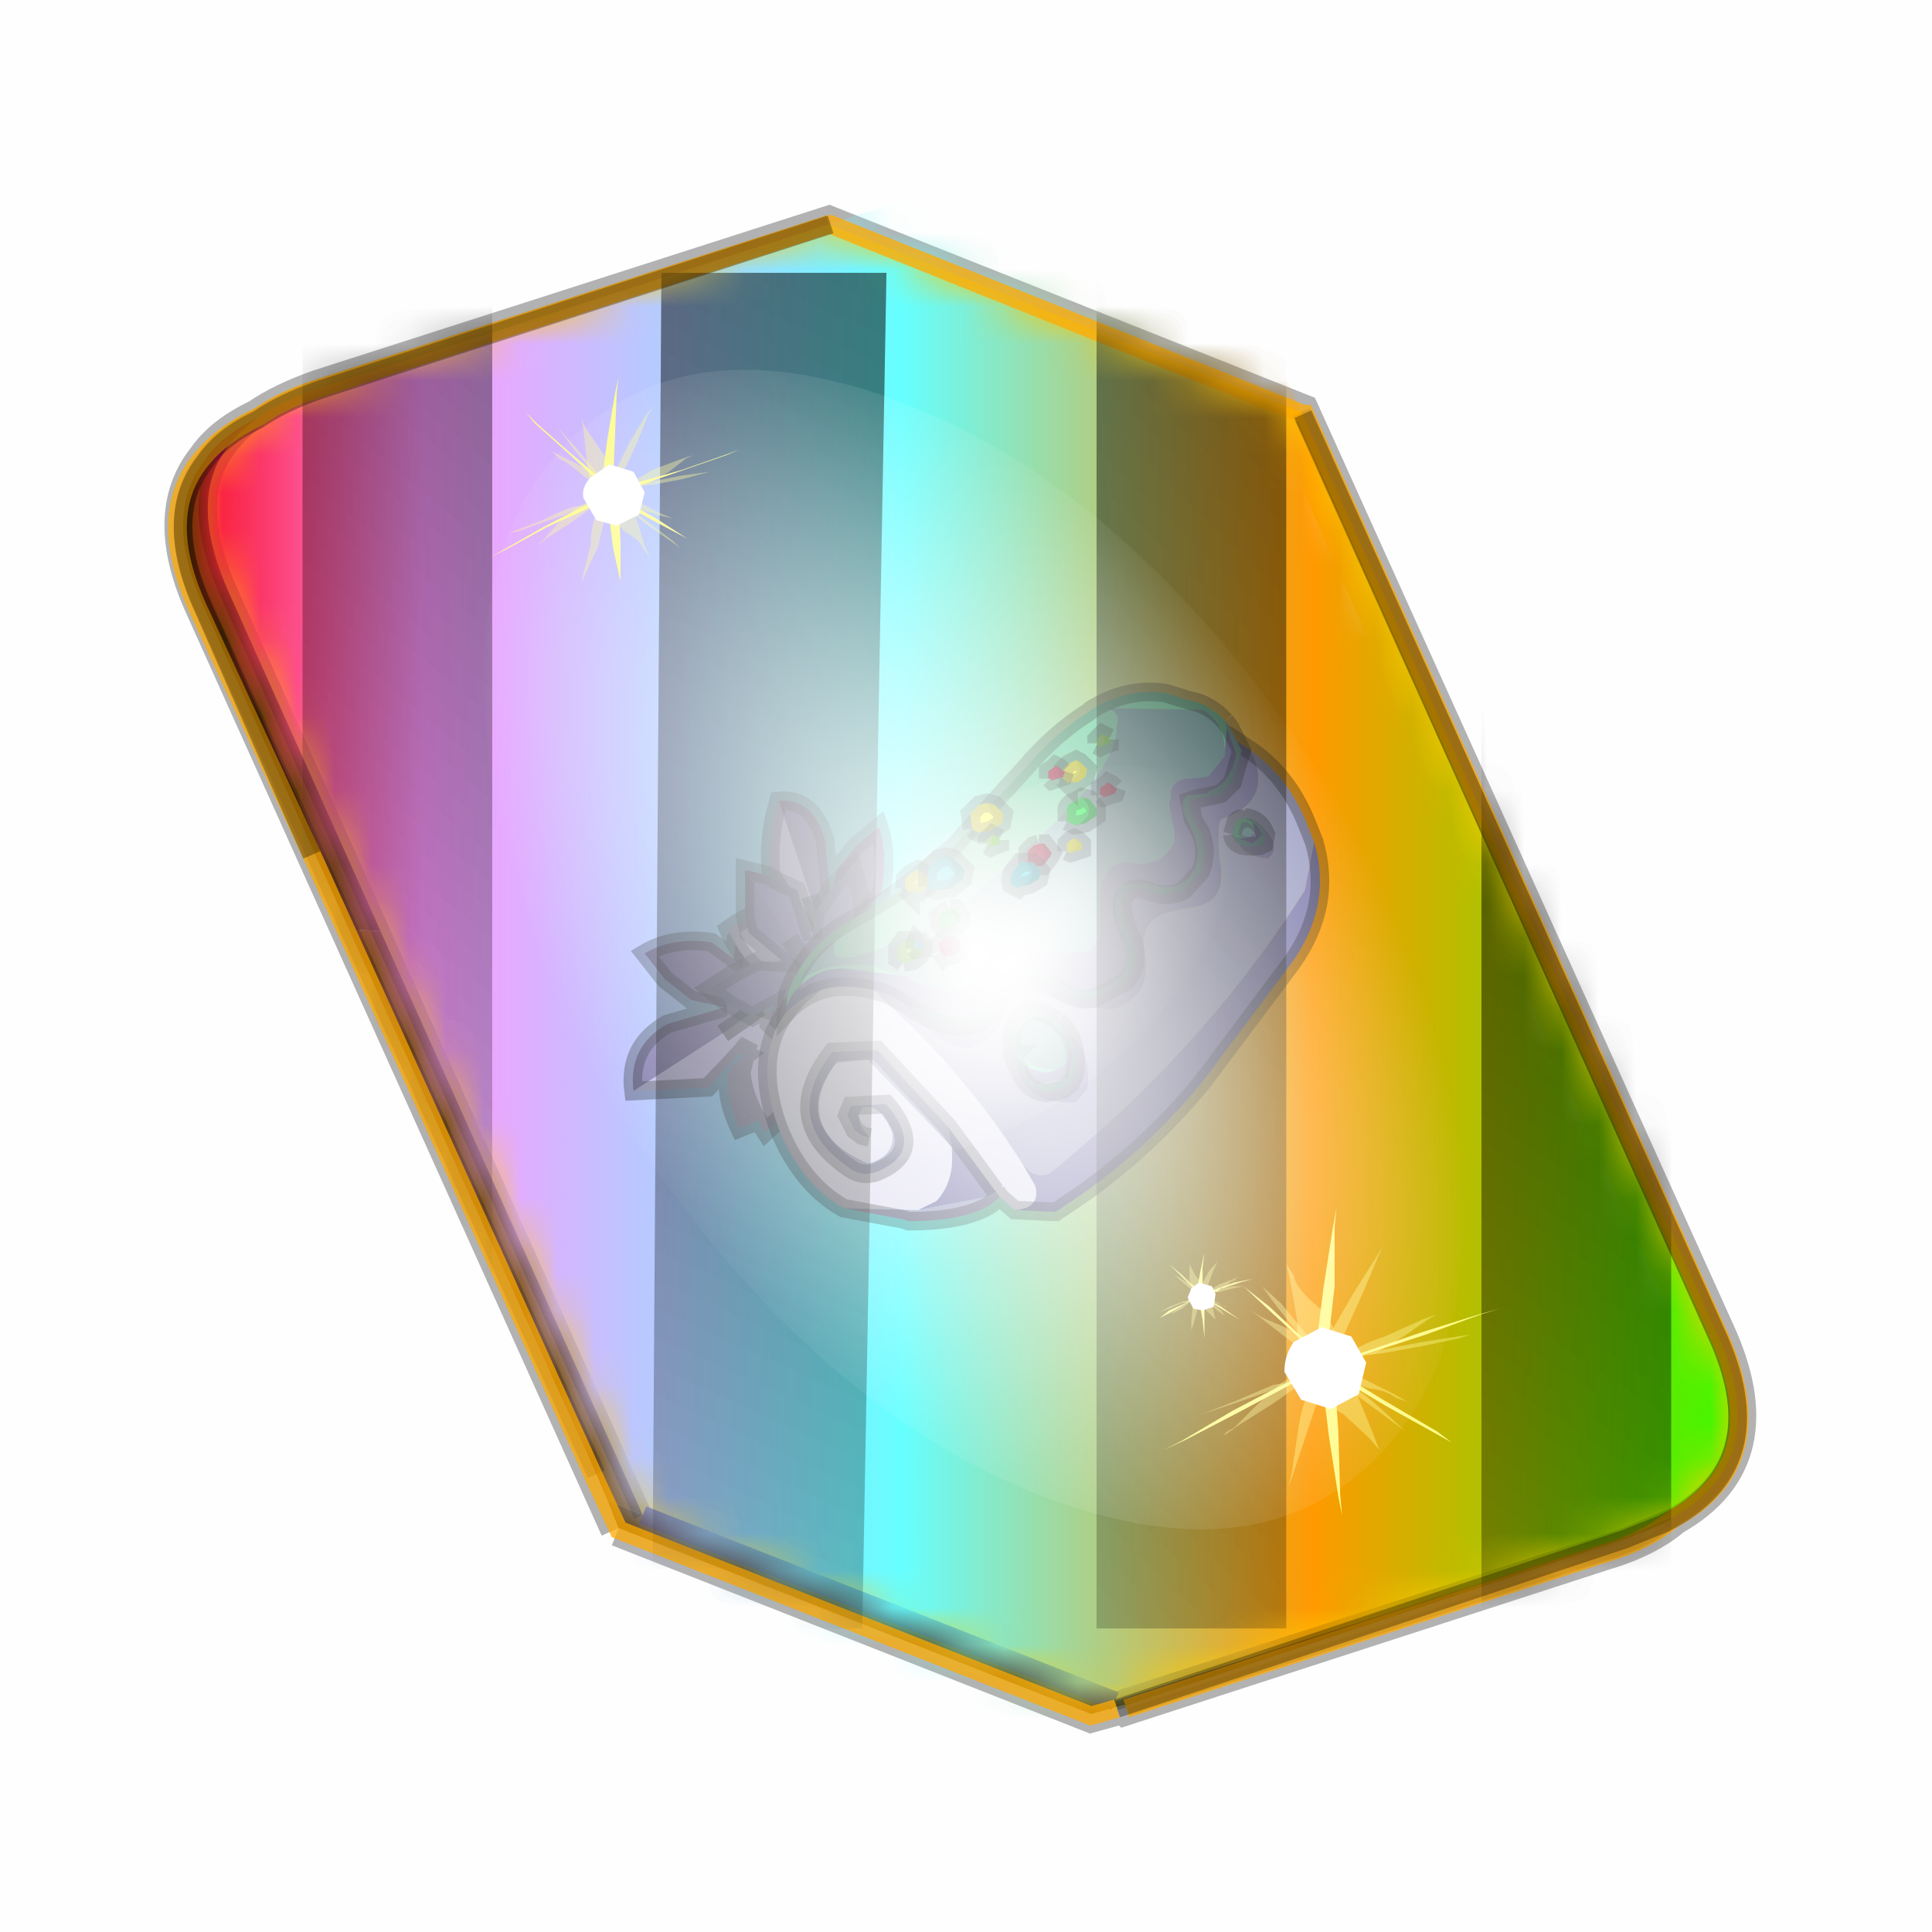 <?xml version='1.0' encoding='UTF-8'?>
<svg xmlns:xlink="http://www.w3.org/1999/xlink" xmlns="http://www.w3.org/2000/svg" version="1.1" width="60px" height="60px" viewBox="0.0 0.0 60.0 60.0"><defs><g id="c1"><path fill="#000000" fill-opacity="0.004" d="M0.0 0.0 L60.0 0.0 60.0 60.0 0.0 60.0 0.0 0.0"/></g><g id="c2"><path fill="#7fdbfe" stroke="none" d="M10.75 4.9 Q10.75 4.6 10.9 4.35 11.25 3.45 11.95 2.75 13.3 1.5 14.35 2.1 15.4 2.7 14.95 4.45 14.7 5.4 14.1 6.15 L13.75 6.5 Q13.1 7.15 12.35 7.35 L11.4 7.2 Q10.95 6.9 10.75 6.4 10.5 5.75 10.75 4.9 M7.5 5.9 Q7.0 5.85 6.6 5.5 6.05 5.0 5.8 4.15 L5.7 3.6 Q5.55 2.65 5.8 1.7 6.25 0.0 7.5 0.0 L7.6 0.0 Q8.85 0.0 9.3 1.7 9.55 2.65 9.4 3.6 L9.3 4.15 8.5 5.5 7.6 5.9 7.5 5.9 M4.35 4.9 Q4.6 5.75 4.35 6.4 L3.7 7.2 2.75 7.35 Q2.0 7.15 1.35 6.5 L1.0 6.15 Q0.4 5.4 0.15 4.45 -0.3 2.7 0.75 2.1 1.8 1.5 3.15 2.75 3.85 3.45 4.2 4.35 L4.35 4.9 M5.5 13.7 Q4.45 13.9 3.65 12.95 2.75 12.0 3.2 10.25 3.7 8.5 5.25 7.6 6.4 6.9 7.55 7.0 8.75 6.9 9.9 7.6 11.45 8.5 11.95 10.25 12.35 12.0 11.5 12.95 10.7 13.9 9.65 13.7 8.55 13.5 7.55 12.6 6.55 13.5 5.5 13.7"/></g><g id="c3"><g><use transform="matrix(1.0,0.0,0.0,1.0,0.0,0.0)" xlink:href="#c2"/></g></g><g id="c4"><path fill="none" stroke="#000000" stroke-width="1.0" stroke-opacity="0.298" d="M11.85 37.0 L0.7 12.25 Q-0.45 9.75 0.75 8.25 1.2 7.6 2.15 7.15 2.8 6.7 3.8 6.35 L17.5 1.95 30.2 7.0 41.35 31.7 Q42.95 35.15 40.2 36.7 39.5 37.3 38.3 37.65 L25.5 41.8 25.45 41.75 24.55 42.0 11.85 37.0"/><path fill="#ffcc00" stroke="none" d="M35.55 22.3 L31.5 13.2 29.75 9.2 16.95 4.25 5.5 7.85 Q1.65 9.1 3.35 12.8 L8.25 23.65 13.1 34.35 25.8 39.4 37.2 35.7 Q41.1 34.5 39.35 30.75 L35.55 22.3 M5.45 20.95 L1.35 11.8 Q0.4 9.65 1.1 8.3 1.45 7.65 2.15 7.15 2.8 6.7 3.8 6.35 L17.5 1.95 30.2 7.0 41.35 31.7 Q42.95 35.15 40.2 36.7 L38.9 37.25 25.2 41.65 12.5 36.65 5.45 20.95"/><path fill="#996600" stroke="none" d="M31.5 13.2 L35.55 22.3 39.35 30.75 Q41.1 34.5 37.2 35.7 L25.8 39.4 13.1 34.35 8.25 23.65 3.35 12.8 Q1.65 9.1 5.5 7.85 L16.95 4.25 29.75 9.2 31.5 13.2 M18.5 7.45 L9.1 10.55 9.55 11.6 Q9.8 12.8 9.15 13.6 8.4 14.45 7.1 14.4 L6.8 14.4 6.95 14.6 15.2 32.75 23.85 36.2 34.0 32.9 33.7 32.1 Q33.45 30.9 34.1 30.1 34.75 29.3 35.95 29.35 L35.8 29.0 27.75 10.95 18.5 7.45"/><path fill="#fcf2cf" stroke="none" d="M27.75 10.95 L35.8 29.0 35.95 29.35 Q34.75 29.3 34.1 30.1 33.45 30.9 33.7 32.1 L34.0 32.9 23.85 36.2 15.2 32.75 6.95 14.6 6.8 14.4 7.1 14.4 Q8.4 14.45 9.15 13.6 9.8 12.8 9.55 11.6 L9.1 10.55 18.5 7.45 27.75 10.95"/><path fill="#630a4c" stroke="none" d="M1.1 8.3 L0.75 8.25 Q1.2 7.6 2.15 7.15 1.45 7.65 1.1 8.3"/><path fill="#5b3c00" stroke="none" d="M1.1 8.3 Q0.4 9.65 1.35 11.8 L5.45 20.95 4.6 20.9 0.7 12.25 Q-0.45 9.75 0.75 8.25 L1.1 8.3 M12.5 36.65 L25.2 41.65 38.9 37.25 40.2 36.7 Q39.5 37.3 38.3 37.65 L25.5 41.8 25.45 41.75 24.55 42.0 11.85 37.0 11.55 36.25 12.5 36.65"/><path fill="#724b00" stroke="none" d="M4.6 20.9 L5.45 20.95 12.5 36.65 11.55 36.25 11.25 35.55 4.6 20.9"/><path fill="none" stroke="#ffaa00" stroke-width="1.0" stroke-opacity="0.749" d="M31.5 13.2 L35.55 22.3 M13.1 34.35 L8.25 23.65"/><path fill="none" stroke="#fcf2cf" stroke-width="1.0" stroke-opacity="0.749" d="M35.55 22.3 L39.35 30.75 Q41.1 34.5 37.2 35.7 L25.8 39.4 13.1 34.35 M8.25 23.65 L3.35 12.8 Q1.65 9.1 5.5 7.85 L16.95 4.25 29.75 9.2 31.5 13.2"/><path fill="none" stroke="#f0b92b" stroke-width="0.5" d="M27.75 10.95 L35.8 29.0 35.95 29.35 Q34.75 29.3 34.1 30.1 33.45 30.9 33.7 32.1 L34.0 32.9 23.85 36.2 15.2 32.75 6.95 14.6 6.8 14.4 7.1 14.4 Q8.4 14.45 9.15 13.6 9.8 12.8 9.55 11.6 L9.1 10.55 18.5 7.45"/><path fill="none" stroke="#000000" stroke-width="0.5" stroke-opacity="0.302" d="M5.45 20.95 L1.35 11.8 Q0.4 9.65 1.1 8.3 M0.75 8.25 Q-0.45 9.75 0.7 12.25 L4.6 20.9 M5.45 20.95 L12.5 36.65 M25.2 41.65 L38.9 37.25 40.2 36.7 Q42.95 35.15 41.35 31.7 L30.2 7.0 M17.5 1.95 L3.8 6.35 Q2.8 6.7 2.15 7.15 1.45 7.65 1.1 8.3 M0.75 8.25 Q1.2 7.6 2.15 7.15 M11.25 35.55 L4.6 20.9 M25.5 41.8 L38.3 37.65 Q39.5 37.3 40.2 36.7"/><path fill="none" stroke="#ffcc00" stroke-width="0.5" stroke-opacity="0.749" d="M18.5 7.45 L27.75 10.95"/><path fill="none" stroke="#432f2f" stroke-width="0.5" d="M12.5 36.65 L25.2 41.65"/></g><radialGradient gradientUnits="userSpaceOnUse" r="819.2" cx="0" cy="0" spreadMethod="pad" gradientTransform="matrix(0.091,0.0,0.0,0.091,0.6,3.4)" id="gradient1"><stop offset="0.0" stop-color="#ffffff"/><stop offset="1.0" stop-color="#ffffff" stop-opacity="0.0"/></radialGradient><g id="c5"><path stroke="none" fill="url(#gradient1)" d="M36.65 -54.65 Q60.05 -42.0 69.75 -17.95 80.55 8.9 68.0 34.1 55.45 59.35 26.8 68.2 -1.8 77.05 -29.7 64.3 -57.6 51.6 -68.45 24.75 -79.3 -2.05 -66.75 -27.25 L-66.7 -27.3 Q-54.1 -52.5 -25.5 -61.4 3.1 -70.2 31.0 -57.5 L36.65 -54.65"/></g><g id="c6"><g><use transform="matrix(1.0,0.0,0.0,1.0,0.0,0.0)" xlink:href="#c5"/></g></g><radialGradient gradientUnits="userSpaceOnUse" r="819.2" cx="0" cy="0" spreadMethod="pad" gradientTransform="matrix(0.209,0.0,0.0,0.177,67.15,107.2)" id="gradient2"><stop offset="0.357" stop-color="#ffffff"/><stop offset="0.671" stop-opacity="0.0"/></radialGradient><g id="c7"><path fill="none" stroke-linejoin="round" stroke-linecap="round" stroke="url(#gradient2)" stroke-width="0.5" d="M136.55 165.8 L68.6 106.0 68.4 106.0 118.25 201.5 M68.3 105.8 L68.35 105.8 68.3 105.8 68.3 105.85 68.4 106.0 68.3 106.0 86.55 211.5 M68.3 105.8 L68.3 105.85 68.3 106.0 68.15 105.95 18.25 151.55 M68.3 105.85 L68.25 105.85 68.3 106.0 50.0 193.2 M68.25 105.85 L68.15 105.95 0.05 97.7 M68.3 105.85 L68.25 105.8 68.25 105.85 M68.25 105.8 L68.2 105.7 0.0 45.7 M68.3 105.8 L68.25 105.75 68.25 105.8 M68.25 105.75 L68.2 105.7 18.25 10.05 M68.6 106.0 L68.35 105.8 118.25 60.15 M86.6 18.35 L68.3 105.8 M136.6 114.25 L68.6 106.0 M68.25 105.75 L49.95 0.05"/></g><g id="c8"><g><use transform="matrix(1.0,0.0,0.0,1.0,0.0,0.0)" xlink:href="#c7"/></g></g><g id="c9"><g><use transform="matrix(0.239,-0.087,0.1,0.234,34.25,31.15)" xlink:href="#c3"/></g><g><use transform="matrix(0.239,-0.087,0.1,0.234,4.25,10.3)" xlink:href="#c3"/></g><g><use transform="matrix(1.0,0.0,0.0,1.0,0.0,0.0)" xlink:href="#c4"/></g><g><use transform="matrix(0.239,-0.087,0.1,0.234,34.25,31.15)" xlink:href="#c3"/></g><g><use transform="matrix(0.239,-0.087,0.1,0.234,4.25,10.3)" xlink:href="#c3"/></g><g><use transform="matrix(0.141,-0.038,0.111,0.226,20.25,20.65)" filter="url(#filter9)" xlink:href="#c6"/></g><g><use transform="matrix(-0.155,0.051,0.084,0.147,22.6,3.15)" filter="url(#filter10)" xlink:href="#c8"/></g></g><filter id="filter9"><feColorMatrix in="SourceGraphic" type="matrix" values="0.0 0.0 0.0 0.0 0.797 0.0 0.0 0.0 0.0 0.598 0.0 0.0 0.0 0.0 0.199 0.0 0.0 0.0 1.0 0.0" result="cxform"/><feComposite operator="in" in2="SourceGraphic" result="color-xform"/></filter><filter id="filter10"><feColorMatrix in="SourceGraphic" type="matrix" values="0.0 0.0 0.0 0.0 0.996 0.0 0.0 0.0 0.0 0.996 0.0 0.0 0.0 0.0 0.996 0.0 0.0 0.0 1.0 0.0" result="cxform"/><feComposite operator="in" in2="SourceGraphic" result="color-xform"/></filter><g id="c10"><path fill="#ffffff" stroke="none" d="M46.35 90.05 L45.05 90.6 31.05 95.1 18.7 90.15 7.5 65.15 Q6.55 63.0 7.25 61.65 7.6 61.0 8.3 60.5 8.95 60.05 9.95 59.7 L23.65 55.3 36.35 60.35 47.5 85.05 Q49.1 88.5 46.35 90.05"/></g><linearGradient gradientUnits="userSpaceOnUse" x1="-819.2" x2="819.2" spreadMethod="pad" gradientTransform="matrix(0.026,0.0,0.0,0.027,20.9,21.95)" id="gradient3"><stop offset="0.0" stop-color="#f90013"/><stop offset="0.161" stop-color="#ff99ff"/><stop offset="0.463" stop-color="#66ffff"/><stop offset="0.722" stop-color="#ff9900"/><stop offset="1.0" stop-color="#33ff00"/></linearGradient><g id="c11"><path stroke="none" fill="url(#gradient3)" d="M0.6 8.2 Q1.05 7.55 2.0 7.1 2.65 6.65 3.65 6.3 L22.15 0.35 Q26.4 -1.05 28.3 3.05 L41.2 31.65 Q42.8 35.1 40.05 36.65 39.35 37.25 38.15 37.6 L19.65 43.6 Q17.0 44.4 15.35 43.25 14.2 42.5 13.5 40.85 L0.55 12.2 Q-0.6 9.7 0.6 8.2"/></g><g id="c12"><g><use transform="matrix(1.0,0.0,0.0,1.0,0.0,0.0)" xlink:href="#c11"/></g></g><g id="c13"><path fill="#8983b2" stroke="none" d="M22.95 76.65 L23.05 76.2 23.6 75.95 23.85 76.35 23.7 76.8 24.35 76.75 Q25.15 77.25 25.55 78.0 L24.9 78.15 24.2 78.2 23.45 77.8 24.5 79.05 24.65 79.45 Q24.95 80.2 24.5 80.85 L23.25 78.3 23.1 78.1 22.9 77.55 23.45 77.7 23.85 77.45 23.45 76.75 22.95 76.65 M18.55 78.6 Q18.4 77.4 19.45 76.8 L21.0 76.35 20.1 76.15 19.4 75.6 18.85 74.9 Q19.6 74.45 20.65 74.6 L21.25 75.05 21.3 74.55 21.75 74.3 22.15 74.95 21.95 76.35 20.95 77.05 18.55 78.6"/><path fill="#c6c2e7" stroke="none" d="M24.5 80.85 L23.9 80.4 Q23.4 80.1 23.05 79.65 L22.85 79.0 22.1 79.7 21.9 79.4 21.4 79.6 Q20.95 78.65 21.15 77.95 L21.55 77.65 21.4 77.6 20.55 78.5 18.55 78.6 20.95 77.05 21.95 76.35 22.95 76.65 23.45 76.75 23.85 77.45 23.45 77.7 22.9 77.55 23.1 78.1 23.25 78.3 24.5 80.85 M21.55 77.65 L21.65 77.3 21.4 77.6 21.65 77.3 21.55 77.65 21.45 78.1 Q21.5 78.75 21.9 79.4 21.5 78.75 21.45 78.1 L21.55 77.65 M23.1 78.1 L23.15 78.25 22.85 79.0 23.15 78.25 23.1 78.1"/><path fill="none" stroke="#2e383d" stroke-width="0.5" stroke-opacity="0.373" d="M22.95 76.65 L23.05 76.2 23.6 75.95 23.85 76.35 23.7 76.8 24.35 76.75 Q25.15 77.25 25.55 78.0 L24.9 78.15 24.2 78.2 23.45 77.8 24.5 79.05 24.65 79.45 Q24.95 80.2 24.5 80.85 L23.9 80.4 Q23.4 80.1 23.05 79.65 L22.85 79.0 22.1 79.7 21.9 79.4 21.4 79.6 Q20.95 78.65 21.15 77.95 L21.55 77.65 21.4 77.6 20.55 78.5 18.55 78.6 Q18.4 77.4 19.45 76.8 L21.0 76.35 20.1 76.15 19.4 75.6 18.85 74.9 Q19.6 74.45 20.65 74.6 L21.25 75.05 21.3 74.55 21.75 74.3 22.15 74.95 21.95 76.35 22.95 76.65 23.45 76.75 23.85 77.45 23.45 77.7 22.9 77.55 23.1 78.1 M22.85 79.0 L23.15 78.25 23.1 78.1 M21.55 77.65 L21.45 78.1 Q21.5 78.75 21.9 79.4 M21.4 77.6 L21.65 77.3 21.55 77.65"/><path fill="none" stroke="#2e393d" stroke-width="0.5" stroke-opacity="0.502" d="M23.1 78.1 L23.25 78.3 M21.95 76.35 L20.95 77.05"/><path fill="#8983b2" stroke="none" d="M23.65 74.4 L24.7 74.75 25.25 74.45 25.1 74.0 24.7 73.8 25.2 73.3 Q25.4 72.25 25.15 71.5 L24.55 72.0 24.05 72.6 23.85 73.4 23.7 71.85 Q23.35 70.7 22.45 70.8 L23.3 73.35 23.65 74.4"/><path fill="#c6c2e7" stroke="none" d="M22.45 70.8 Q22.15 71.8 22.25 72.8 L23.0 73.95 22.45 73.75 Q21.85 73.7 21.1 74.25 21.5 75.2 22.1 75.45 L22.65 75.3 22.45 75.8 22.65 76.2 23.1 75.8 23.65 74.4 23.3 73.35 22.45 70.8"/><path fill="none" stroke="#2e383d" stroke-width="0.5" stroke-opacity="0.373" d="M23.65 74.4 L24.7 74.75 25.25 74.45 25.1 74.0 24.7 73.8 25.2 73.3 Q25.4 72.25 25.15 71.5 L24.55 72.0 24.05 72.6 23.85 73.4 23.7 71.85 Q23.35 70.7 22.45 70.8 22.15 71.8 22.25 72.8 L23.0 73.95 22.45 73.75 Q21.85 73.7 21.1 74.25 21.5 75.2 22.1 75.45 L22.65 75.3 22.45 75.8 22.65 76.2 23.1 75.8 23.65 74.4"/><path fill="none" stroke="#2e393d" stroke-width="0.5" stroke-opacity="0.502" d="M23.65 74.4 L23.3 73.35"/><path fill="#807cae" stroke="none" d="M21.55 72.65 L22.15 72.8 22.4 72.95 22.95 73.2 23.35 74.5 23.35 74.45 23.45 73.75 23.55 73.65 23.95 73.05 24.45 72.6 24.7 73.45 24.75 74.05 24.3 74.6 24.7 74.65 24.9 74.95 24.4 75.35 23.8 75.3 23.45 75.3 23.3 75.35 22.75 74.5 21.55 72.65"/><path fill="#7a77a5" stroke="none" d="M23.3 75.35 L23.25 75.45 23.15 75.85 22.9 76.6 22.45 77.05 22.2 76.8 22.3 76.3 21.75 76.6 21.1 76.25 20.6 75.85 21.3 75.4 21.9 75.1 22.6 75.15 21.65 74.35 21.55 73.9 21.55 72.65 22.75 74.5 23.3 75.35"/><path fill="none" stroke="#2e383d" stroke-width="0.5" stroke-opacity="0.341" d="M23.3 75.35 L23.25 75.45 23.15 75.85 22.9 76.6 22.45 77.05 22.2 76.8 22.3 76.3 21.75 76.6 21.1 76.25 20.6 75.85 21.3 75.4 21.9 75.1 22.6 75.15 21.65 74.35 21.55 73.9 21.55 72.65 22.15 72.8 22.4 72.95 22.95 73.2 23.35 74.5 23.35 74.45 23.45 73.75 23.55 73.65 23.95 73.05 24.45 72.6 24.7 73.45 24.75 74.05 24.3 74.6 24.7 74.65 24.9 74.95 24.4 75.35 23.8 75.3 23.45 75.3 23.3 75.35"/><path fill="none" stroke="#2e383d" stroke-width="0.5" stroke-opacity="0.341" d="M23.3 75.35 L22.75 74.5"/><path fill="#807cae" stroke="none" d="M24.2 75.15 L25.1 74.55 28.35 71.65 29.65 70.15 30.25 69.55 31.15 68.8 33.15 68.6 Q33.9 68.75 34.55 69.05 L35.0 69.35 35.15 69.45 Q35.8 70.8 34.35 71.3 L34.3 71.4 Q34.25 72.0 34.35 72.6 34.45 73.5 33.65 73.65 L33.1 73.75 Q32.1 73.95 32.3 74.95 32.5 76.05 31.45 76.4 L30.5 76.35 29.35 75.95 Q28.75 75.7 28.6 76.4 28.45 77.15 27.6 77.45 26.8 77.45 25.75 76.2 24.95 75.45 24.55 75.45 L24.2 75.15 M36.85 71.9 Q37.35 73.6 36.25 75.15 L33.85 78.35 Q32.25 80.3 30.2 81.65 L29.9 81.85 28.8 81.8 Q29.5 81.75 29.35 81.15 L29.0 80.55 Q29.35 81.0 29.75 80.8 33.9 77.45 36.6 73.2 L36.85 71.9 M35.6 71.65 Q35.95 72.1 35.6 72.35 34.6 72.25 34.8 71.45 35.2 71.1 35.6 71.65 M29.6 76.8 Q30.95 77.1 30.75 78.55 L30.45 78.9 Q29.3 79.0 28.95 78.2 28.65 77.35 29.05 77.05 L29.6 76.8 M27.1 80.1 L27.0 79.55 28.25 81.25 28.3 81.3 28.05 81.45 26.2 81.8 26.7 81.55 Q27.2 81.0 27.1 80.1"/><path fill="#a0a2c5" stroke="none" d="M24.55 75.45 Q24.95 75.45 25.75 76.2 26.8 77.45 27.6 77.45 28.45 77.15 28.6 76.4 28.75 75.7 29.35 75.95 L30.5 76.35 31.45 76.4 Q32.5 76.05 32.3 74.95 32.1 73.95 33.1 73.75 L33.65 73.65 Q34.45 73.5 34.35 72.6 34.25 72.0 34.3 71.4 L34.35 71.3 Q35.8 70.8 35.15 69.45 36.15 70.15 36.65 71.4 L36.85 71.9 36.6 73.2 Q33.9 77.45 29.75 80.8 29.35 81.0 29.0 80.55 27.65 78.4 25.7 76.55 L24.55 75.45 M28.4 81.45 L28.15 81.65 Q27.45 82.1 25.95 82.1 L25.8 82.05 24.2 81.75 26.2 81.8 28.05 81.45 28.3 81.3 28.4 81.45 M29.6 76.8 L29.05 77.05 Q28.65 77.35 28.95 78.2 29.3 79.0 30.45 78.9 L30.75 78.55 Q30.95 77.1 29.6 76.8 M35.6 71.65 Q35.2 71.1 34.8 71.45 34.6 72.25 35.6 72.35 35.95 72.1 35.6 71.65 M27.0 79.55 L27.1 80.1 24.85 77.75 24.0 77.85 Q23.35 78.65 23.55 79.35 23.8 80.1 24.85 80.55 25.6 80.35 25.5 79.7 25.15 78.9 24.7 79.05 24.45 79.4 24.9 79.85 L24.7 79.8 24.5 79.65 24.3 79.25 24.4 79.0 25.35 78.95 Q26.35 80.15 25.25 80.7 24.8 80.95 24.4 80.7 22.45 79.4 23.9 77.55 L25.1 77.5 27.0 79.55"/><path fill="#e2e1f2" stroke="none" d="M24.2 75.15 L24.55 75.45 25.7 76.55 Q27.65 78.4 29.0 80.55 L29.35 81.15 Q29.5 81.75 28.8 81.8 L28.4 81.45 28.3 81.3 28.25 81.25 27.0 79.55 25.1 77.5 23.9 77.55 Q22.45 79.4 24.4 80.7 24.8 80.95 25.25 80.7 26.35 80.15 25.35 78.95 L24.4 79.0 24.3 79.25 24.5 79.65 24.7 79.8 24.9 79.85 Q24.45 79.4 24.7 79.05 25.15 78.9 25.5 79.7 25.6 80.35 24.85 80.55 23.8 80.1 23.55 79.35 23.35 78.65 24.0 77.85 L24.85 77.75 27.1 80.1 Q27.2 81.0 26.7 81.55 L26.2 81.8 24.2 81.75 Q23.05 81.1 22.45 79.6 21.9 78.1 22.35 77.0 22.75 76.1 23.85 75.4 L24.2 75.15"/><path fill="none" stroke="#000000" stroke-width="0.5" stroke-opacity="0.302" d="M35.15 69.45 L35.0 69.35 34.55 69.05 Q33.9 68.75 33.15 68.6 L31.15 68.8 30.25 69.55 29.65 70.15 28.35 71.65 25.1 74.55 24.2 75.15 M35.15 69.45 Q36.15 70.15 36.65 71.4 L36.85 71.9 Q37.35 73.6 36.25 75.15 L33.85 78.35 Q32.25 80.3 30.2 81.65 L29.9 81.85 28.8 81.8 28.4 81.45 28.15 81.65 Q27.45 82.1 25.95 82.1 L25.8 82.05 24.2 81.75 Q23.05 81.1 22.45 79.6 21.9 78.1 22.35 77.0 22.75 76.1 23.85 75.4 L24.2 75.15 M28.3 81.3 L28.25 81.25 27.0 79.55 25.1 77.5 23.9 77.55 Q22.45 79.4 24.4 80.7 24.8 80.95 25.25 80.7 26.35 80.15 25.35 78.95 L24.4 79.0 24.3 79.25 24.5 79.65 24.7 79.8 24.9 79.85 M28.4 81.45 L28.3 81.3"/><path fill="#66cc99" stroke="none" d="M22.65 76.35 L22.7 75.95 Q23.15 74.8 24.15 74.15 L24.85 73.75 25.65 73.25 27.2 72.0 27.45 71.7 29.05 69.95 Q29.85 69.0 30.8 68.4 L30.85 68.35 Q31.8 67.75 32.85 67.9 L33.5 68.1 Q34.05 68.2 34.45 68.65 L34.5 68.85 34.45 69.6 Q34.45 68.65 33.85 68.35 L31.3 68.3 Q31.65 68.45 31.55 68.75 31.6 69.85 29.55 71.7 L28.3 72.8 27.75 73.3 Q26.3 74.4 24.85 74.9 24.0 75.15 23.95 74.9 23.9 74.65 24.0 74.55 23.45 74.85 23.05 75.6 23.6 75.2 24.45 75.2 L24.9 75.2 25.75 75.5 24.15 75.3 23.75 75.35 Q23.15 75.55 22.8 76.05 L22.65 76.35 M34.65 71.7 L34.75 71.35 Q34.85 71.25 34.9 71.3 L35.0 71.25 35.15 71.35 35.2 71.4 35.25 71.55 Q35.05 71.3 34.9 71.4 L34.8 71.7 35.0 71.8 34.8 71.8 34.7 71.75 34.7 71.7 34.65 71.7 M28.75 77.6 L28.75 77.5 Q28.65 77.05 28.8 76.8 L29.05 76.55 29.2 76.45 29.35 76.4 29.75 76.6 29.95 76.7 30.05 76.8 30.05 76.85 30.15 77.05 30.1 77.05 30.05 77.05 Q29.7 76.5 29.25 76.65 L29.2 76.7 Q28.8 76.85 28.85 77.35 28.95 77.8 29.45 77.95 L29.9 78.05 29.7 78.1 29.55 78.1 29.2 78.0 29.05 77.9 28.8 77.65 28.8 77.6 28.75 77.6"/><path fill="#669999" stroke="none" d="M25.75 75.5 L24.9 75.2 24.45 75.2 Q23.6 75.2 23.05 75.6 23.45 74.85 24.0 74.55 23.9 74.65 23.95 74.9 24.0 75.15 24.85 74.9 26.3 74.4 27.75 73.3 L28.3 72.8 29.55 71.7 Q31.6 69.85 31.55 68.75 31.65 68.45 31.3 68.3 L33.85 68.35 Q34.45 68.65 34.45 69.6 L34.0 70.15 33.55 70.2 33.4 70.2 Q32.95 70.3 33.0 70.7 L32.95 70.9 33.1 71.65 33.1 71.9 Q32.75 72.65 31.75 72.45 31.2 72.5 31.1 73.3 L31.1 74.4 30.8 74.85 29.7 74.9 29.0 74.7 28.75 74.65 Q28.55 74.65 28.35 74.8 L27.95 75.15 Q27.55 76.4 26.0 75.6 L25.9 75.5 25.75 75.5 M34.5 68.85 L34.45 68.65 34.6 68.85 34.9 69.45 34.65 70.3 34.35 70.6 34.15 70.65 33.65 70.75 33.5 70.8 33.6 71.3 33.8 71.65 Q34.0 72.2 33.8 72.7 L33.35 73.2 Q32.85 73.45 32.35 73.2 L32.1 73.15 Q31.8 73.15 31.7 73.5 31.65 73.85 31.95 74.5 32.2 75.15 31.8 75.65 L30.95 76.1 Q30.45 76.25 29.9 75.8 L29.85 75.8 28.95 75.3 28.9 75.35 Q28.7 75.3 28.6 75.45 L28.55 75.65 28.25 76.45 27.9 76.75 27.35 76.9 Q26.6 76.8 26.0 76.35 L27.75 76.6 28.35 75.7 Q28.45 75.15 28.75 75.1 29.25 75.15 29.8 75.55 L29.9 75.65 Q30.95 76.25 31.7 75.45 31.95 74.95 31.65 74.35 31.35 73.5 31.65 73.05 L32.4 73.0 Q33.3 73.35 33.65 72.6 33.85 72.0 33.4 71.25 33.2 70.8 33.45 70.65 L33.95 70.6 34.0 70.55 Q34.6 70.35 34.75 69.55 L34.5 68.85 M34.7 71.7 L34.7 71.75 34.8 71.8 35.2 71.95 35.45 71.7 35.3 71.45 35.2 71.4 35.15 71.35 35.0 71.25 Q35.25 71.25 35.45 71.5 L35.5 71.6 35.55 71.7 35.5 71.95 35.4 72.0 Q34.7 72.1 34.65 71.7 L34.7 71.7 M35.0 71.8 L34.8 71.7 34.9 71.4 Q35.05 71.3 35.25 71.55 L35.25 71.7 35.2 71.7 35.15 71.75 35.0 71.8 M28.8 77.65 L29.05 77.9 Q29.05 78.25 29.4 78.4 L30.25 78.25 30.25 78.2 30.35 77.65 30.2 77.1 30.25 77.75 30.2 77.85 30.0 78.0 29.9 78.05 29.45 77.95 Q28.95 77.8 28.85 77.35 28.8 76.85 29.2 76.7 L29.25 76.65 Q29.7 76.5 30.05 77.05 L30.1 77.05 30.2 77.1 30.15 77.05 30.05 76.85 30.05 76.8 Q30.55 77.3 30.4 78.2 L30.3 78.4 30.1 78.55 29.9 78.6 29.65 78.65 Q29.15 78.6 28.95 78.1 L28.9 78.0 28.75 77.65 28.8 77.65"/><path fill="#666699" stroke="none" d="M22.65 76.35 L22.8 76.05 Q23.15 75.55 23.75 75.35 L24.15 75.3 25.75 75.5 25.9 75.5 26.0 75.6 Q27.55 76.4 27.95 75.15 L28.35 74.8 Q28.55 74.65 28.75 74.65 L29.0 74.7 29.7 74.9 30.8 74.85 31.1 74.4 31.1 73.3 Q31.2 72.5 31.75 72.45 32.75 72.65 33.1 71.9 L33.1 71.65 32.95 70.9 33.0 70.7 Q32.95 70.3 33.4 70.2 L33.55 70.2 34.0 70.15 34.45 69.6 34.5 68.85 34.75 69.55 Q34.6 70.35 34.0 70.55 L33.95 70.6 33.45 70.65 Q33.2 70.8 33.4 71.25 33.85 72.0 33.65 72.6 33.3 73.35 32.4 73.0 L31.65 73.05 Q31.35 73.5 31.65 74.35 31.95 74.95 31.7 75.45 30.95 76.25 29.9 75.65 L29.8 75.55 Q29.25 75.15 28.75 75.1 28.45 75.15 28.35 75.7 L27.75 76.6 26.0 76.35 25.75 76.2 Q25.2 75.85 24.45 75.8 23.4 75.7 22.65 76.5 L22.65 76.35 M34.8 71.8 L35.0 71.8 35.15 71.75 35.2 71.7 35.25 71.7 35.25 71.55 35.2 71.4 35.3 71.45 35.45 71.7 35.2 71.95 34.8 71.8 M29.05 77.9 L29.2 78.0 29.55 78.1 29.7 78.1 29.9 78.05 30.0 78.0 30.2 77.85 30.25 77.75 30.2 77.1 30.35 77.65 30.25 78.2 30.25 78.25 29.4 78.4 Q29.05 78.25 29.05 77.9"/><path fill="#f4a33c" stroke="none" d="M26.0 76.35 L25.75 76.2 26.0 76.35 M34.65 71.7 L34.7 71.7 34.65 71.7 M28.8 77.6 L28.8 77.65 28.75 77.65 28.8 77.6 M30.05 76.85 L30.05 76.8 29.95 76.7 30.05 76.8 30.05 76.85"/><path fill="#cc6b22" stroke="none" d="M30.2 77.1 L30.15 77.05 30.2 77.1"/><path fill="#ffde4f" stroke="none" d="M30.1 77.05 L30.15 77.05 30.2 77.1 30.1 77.05"/><path fill="none" stroke="#000000" stroke-width="0.5" stroke-opacity="0.302" d="M34.45 68.65 Q34.05 68.2 33.5 68.1 L32.85 67.9 Q31.8 67.75 30.85 68.35 L30.8 68.4 Q29.85 69.0 29.05 69.95 L27.45 71.7 27.2 72.0 25.65 73.25 24.85 73.75 24.15 74.15 Q23.15 74.8 22.7 75.95 L22.65 76.35 M34.45 68.65 L34.6 68.85 34.9 69.45 34.65 70.3 34.35 70.6 34.15 70.65 33.65 70.75 33.5 70.8 33.6 71.3 33.8 71.65 Q34.0 72.2 33.8 72.7 L33.35 73.2 Q32.85 73.45 32.35 73.2 L32.1 73.15 Q31.8 73.15 31.7 73.5 31.65 73.85 31.95 74.5 32.2 75.15 31.8 75.65 L30.95 76.1 Q30.45 76.25 29.9 75.8 L29.85 75.8 28.95 75.3 28.9 75.35 Q28.7 75.3 28.6 75.45 L28.55 75.65 28.25 76.45 27.9 76.75 27.35 76.9 Q26.6 76.8 26.0 76.35 L25.75 76.2 Q25.2 75.85 24.45 75.8 23.4 75.7 22.65 76.5 L22.65 76.35 M35.0 71.25 L34.9 71.3 Q34.85 71.25 34.75 71.35 L34.65 71.7 M35.0 71.25 Q35.25 71.25 35.45 71.5 L35.5 71.6 35.55 71.7 35.5 71.95 35.4 72.0 Q34.7 72.1 34.65 71.7 M29.95 76.7 L29.75 76.6 29.35 76.4 29.2 76.45 29.05 76.55 28.8 76.8 Q28.65 77.05 28.75 77.5 L28.75 77.6 M29.95 76.7 L30.05 76.8 Q30.55 77.3 30.4 78.2 L30.3 78.4 30.1 78.55 29.9 78.6 29.65 78.65 Q29.15 78.6 28.95 78.1 L28.9 78.0 28.75 77.65 28.8 77.6 28.75 77.6"/></g><g id="c14"><g><use transform="matrix(1.0,0.0,0.0,1.0,0.0,0.0)" xlink:href="#c5"/></g></g><g id="c15"><path fill="#ffff1a" stroke="none" d="M25.85 73.15 L25.85 72.9 26.0 72.75 26.2 72.65 Q26.5 73.0 26.0 73.25 L26.0 73.3 25.85 73.15"/><path fill="#eeee00" stroke="none" d="M26.2 72.65 L26.3 72.7 26.5 72.9 26.45 73.1 26.25 73.25 26.0 73.25 Q26.5 73.0 26.2 72.65"/><path fill="none" stroke="#000000" stroke-width="0.5" stroke-opacity="0.302" d="M25.85 73.15 L25.85 72.9 26.0 72.75 26.2 72.65 26.3 72.7 26.5 72.9 26.45 73.1 26.25 73.25 26.0 73.25 26.0 73.3 25.85 73.15"/><path fill="#8cf347" stroke="none" d="M25.8 75.15 L25.65 75.05 25.65 74.75 25.8 74.55 25.95 74.55 Q26.3 74.9 25.8 75.15"/><path fill="#69f00f" stroke="none" d="M25.95 74.55 L26.1 74.55 26.3 74.75 26.25 74.95 26.05 75.1 25.8 75.15 Q26.3 74.9 25.95 74.55"/><path fill="none" stroke="#000000" stroke-width="0.5" stroke-opacity="0.302" d="M25.8 75.15 L25.65 75.05 25.65 74.75 25.8 74.55 25.95 74.55 26.1 74.55 26.3 74.75 26.25 74.95 26.05 75.1 25.8 75.15"/><path fill="#12a2b1" stroke="none" d="M26.95 72.3 L27.15 72.35 27.45 72.65 27.4 72.9 27.1 73.15 26.75 73.2 Q27.5 72.85 26.95 72.3"/><path fill="#16cde0" stroke="none" d="M26.45 73.1 L26.45 72.65 26.75 72.35 26.95 72.3 Q27.5 72.85 26.75 73.2 L26.7 73.2 26.45 73.1"/><path fill="none" stroke="#000000" stroke-width="0.5" stroke-opacity="0.302" d="M26.45 73.1 L26.45 72.65 26.75 72.35 26.95 72.3 27.15 72.35 27.45 72.65 27.4 72.9 27.1 73.15 26.75 73.2 26.7 73.2 26.45 73.1"/><path fill="#ffff1a" stroke="none" d="M27.65 71.55 L27.6 71.15 27.85 70.9 28.05 70.85 Q28.5 71.35 27.85 71.65 L27.8 71.65 27.65 71.55"/><path fill="#eeee00" stroke="none" d="M28.05 70.85 L28.25 70.9 28.5 71.15 28.45 71.4 28.15 71.6 27.85 71.65 Q28.5 71.35 28.05 70.85"/><path fill="none" stroke="#000000" stroke-width="0.5" stroke-opacity="0.302" d="M27.65 71.55 L27.6 71.15 27.85 70.9 28.05 70.85 28.25 70.9 28.5 71.15 28.45 71.4 28.15 71.6 27.85 71.65 27.8 71.65 27.65 71.55"/><path fill="#b61636" stroke="none" d="M29.45 71.95 L29.6 71.95 29.8 72.2 29.75 72.3 29.55 72.55 29.3 72.55 Q29.8 72.3 29.45 71.95"/><path fill="#d51a40" stroke="none" d="M29.3 72.55 L29.3 72.5 29.15 72.45 29.15 72.15 29.3 72.0 29.45 71.95 Q29.8 72.3 29.3 72.55"/><path fill="none" stroke="#000000" stroke-width="0.5" stroke-opacity="0.302" d="M29.45 71.95 L29.6 71.95 29.8 72.2 29.75 72.3 29.55 72.55 29.3 72.55 29.3 72.5 29.15 72.45 29.15 72.15 29.3 72.0 29.45 71.95"/><path fill="#03b827" stroke="none" d="M30.6 70.7 L30.8 70.75 31.0 71.0 31.0 71.2 30.7 71.4 30.45 71.45 Q31.05 71.15 30.6 70.7"/><path fill="#04f233" stroke="none" d="M30.2 71.35 L30.2 71.0 Q30.25 70.85 30.45 70.8 L30.6 70.7 Q31.05 71.15 30.45 71.45 L30.4 71.45 30.2 71.35"/><path fill="none" stroke="#000000" stroke-width="0.5" stroke-opacity="0.302" d="M30.2 71.35 L30.2 71.0 Q30.25 70.85 30.45 70.8 L30.6 70.7 30.8 70.75 31.0 71.0 31.0 71.2 30.7 71.4 30.45 71.45 30.4 71.45 30.2 71.35"/><path fill="#04f233" stroke="none" d="M26.95 74.25 L26.9 74.25 26.8 74.15 26.75 73.9 26.95 73.75 27.05 73.7 Q27.35 74.0 26.95 74.25"/><path fill="#03b827" stroke="none" d="M27.05 73.7 L27.2 73.7 27.35 73.9 27.35 74.05 27.15 74.2 26.95 74.25 Q27.35 74.0 27.05 73.7"/><path fill="none" stroke="#000000" stroke-width="0.5" stroke-opacity="0.302" d="M27.05 73.7 L27.2 73.7 27.35 73.9 27.35 74.05 27.15 74.2 26.95 74.25 26.9 74.25 26.8 74.15 26.75 73.9 26.95 73.75 27.05 73.7"/><path fill="#16cde0" stroke="none" d="M28.95 73.1 L28.9 73.15 28.7 73.05 Q28.65 72.9 28.75 72.7 L28.95 72.45 29.1 72.45 Q29.5 72.85 28.95 73.1"/><path fill="#12a2b1" stroke="none" d="M29.1 72.45 L29.3 72.45 29.5 72.7 29.45 72.9 29.2 73.05 28.95 73.1 Q29.5 72.85 29.1 72.45"/><path fill="none" stroke="#000000" stroke-width="0.5" stroke-opacity="0.302" d="M29.1 72.45 L29.3 72.45 29.5 72.7 29.45 72.9 29.2 73.05 28.95 73.1 28.9 73.15 28.7 73.05 Q28.65 72.9 28.75 72.7 L28.95 72.45 29.1 72.45"/><path fill="#ffff1a" stroke="none" d="M30.1 70.2 L30.1 69.95 30.25 69.8 30.45 69.7 Q30.75 70.05 30.25 70.3 L30.25 70.35 30.1 70.2"/><path fill="#eeee00" stroke="none" d="M30.45 69.7 L30.55 69.75 30.75 69.95 30.7 70.15 30.5 70.3 30.25 70.3 Q30.75 70.05 30.45 69.7"/><path fill="none" stroke="#000000" stroke-width="0.5" stroke-opacity="0.302" d="M30.1 70.2 L30.1 69.95 30.25 69.8 30.45 69.7 30.55 69.75 30.75 69.95 30.7 70.15 30.5 70.3 30.25 70.3 30.25 70.35 30.1 70.2"/><path fill="#d51a40" stroke="none" d="M26.8 74.85 L26.75 74.65 26.95 74.45 27.1 74.45 Q27.4 74.75 26.95 74.95 L26.9 75.0 26.8 74.85"/><path fill="#b61636" stroke="none" d="M27.1 74.45 L27.2 74.45 27.35 74.6 27.35 74.8 27.15 74.95 26.95 74.95 Q27.4 74.75 27.1 74.45"/><path fill="none" stroke="#000000" stroke-width="0.5" stroke-opacity="0.302" d="M26.8 74.85 L26.75 74.65 26.95 74.45 27.1 74.45 27.2 74.45 27.35 74.6 27.35 74.8 27.15 74.95 26.95 74.95 26.9 75.0 26.8 74.85"/><path fill="#d51a40" stroke="none" d="M29.75 70.2 L29.7 70.2 29.7 70.0 29.85 69.9 29.9 69.85 Q30.1 70.1 29.8 70.25 L29.75 70.2"/><path fill="#b61636" stroke="none" d="M29.9 69.85 L30.0 69.9 30.1 70.0 30.15 70.0 30.1 70.15 29.95 70.2 29.8 70.25 Q30.1 70.1 29.9 69.85"/><path fill="none" stroke="#000000" stroke-width="0.5" stroke-opacity="0.302" d="M29.7 70.2 L29.7 70.0 29.85 69.9 29.9 69.85 30.0 69.9 30.1 70.0 M30.15 70.0 L30.1 70.15 29.95 70.2 29.8 70.25 29.75 70.2"/><path fill="#d51a40" stroke="none" d="M31.15 70.65 L31.1 70.65 31.1 70.45 31.25 70.35 31.3 70.3 Q31.5 70.55 31.2 70.7 L31.15 70.65"/><path fill="#b61636" stroke="none" d="M31.3 70.3 L31.4 70.35 31.5 70.45 31.55 70.45 31.5 70.6 31.35 70.65 31.2 70.7 Q31.5 70.55 31.3 70.3"/><path fill="none" stroke="#000000" stroke-width="0.5" stroke-opacity="0.302" d="M31.1 70.65 L31.1 70.45 31.25 70.35 31.3 70.3 31.4 70.35 31.5 70.45 M31.55 70.45 L31.5 70.6 31.35 70.65 31.2 70.7 31.15 70.65"/><path fill="#ffff1a" stroke="none" d="M30.2 72.15 L30.2 71.95 30.3 71.85 30.4 71.8 Q30.6 72.0 30.3 72.2 L30.2 72.15"/><path fill="#eeee00" stroke="none" d="M30.4 71.8 L30.5 71.85 30.6 71.95 30.6 72.1 30.45 72.15 30.3 72.2 Q30.6 72.0 30.4 71.8"/><path fill="none" stroke="#000000" stroke-width="0.5" stroke-opacity="0.302" d="M30.2 72.15 L30.2 71.95 30.3 71.85 30.4 71.8 30.5 71.85 30.6 71.95 30.6 72.1 30.45 72.15 30.3 72.2 30.2 72.15"/><path fill="#69f00f" stroke="none" d="M31.35 69.15 L31.35 69.25 31.2 69.3 31.1 69.35 Q31.3 69.25 31.15 69.0 L31.25 69.05 31.35 69.1 31.35 69.15"/><path fill="#8cf347" stroke="none" d="M31.1 69.35 L31.0 69.3 31.0 69.25 31.0 69.15 31.1 69.05 31.15 69.0 Q31.3 69.25 31.1 69.35"/><path fill="none" stroke="#000000" stroke-width="0.5" stroke-opacity="0.302" d="M31.35 69.15 L31.35 69.25 31.2 69.3 31.1 69.35 31.0 69.3 M31.0 69.25 L31.0 69.15 31.1 69.05 31.15 69.0 31.25 69.05 31.35 69.1"/><path fill="#69f00f" stroke="none" d="M28.4 71.85 L28.4 71.95 28.25 72.0 28.15 72.05 28.2 71.7 28.3 71.75 28.4 71.8 28.4 71.85"/><path fill="#8cf347" stroke="none" d="M28.15 72.05 L28.05 72.0 28.05 71.95 28.05 71.85 28.15 71.75 28.2 71.7 28.15 72.05"/><path fill="none" stroke="#000000" stroke-width="0.5" stroke-opacity="0.302" d="M28.4 71.85 L28.4 71.95 28.25 72.0 28.15 72.05 28.05 72.0 M28.05 71.95 L28.05 71.85 28.15 71.75 28.2 71.7 28.3 71.75 28.4 71.8"/><path fill="#12a2b1" stroke="none" d="M26.2 74.6 L26.3 74.6 26.35 74.65 26.35 74.75 26.25 74.75 26.2 74.8 26.2 74.6"/><path fill="#16cde0" stroke="none" d="M26.1 74.75 L26.1 74.65 26.15 74.55 26.2 74.6 26.2 74.8 26.15 74.8 26.1 74.75"/><path fill="none" stroke="#000000" stroke-width="0.5" stroke-opacity="0.302" d="M26.1 74.75 L26.1 74.65 26.15 74.55 26.2 74.6 26.3 74.6 26.35 74.65 26.35 74.75 26.25 74.75 26.2 74.8 26.15 74.8 26.1 74.75"/><path fill="#999999" stroke="none" d="M46.5 90.1 Q45.8 90.7 44.6 91.05 L31.8 95.2 31.75 95.15 31.55 95.2 45.2 90.65 46.2 90.25 46.5 90.1"/><path fill="none" stroke="#ffaa00" stroke-width="0.5" stroke-opacity="0.749" d="M31.55 95.2 L30.85 95.4 18.15 90.4 17.5 89.0 10.9 74.45 9.9 72.25 6.85 65.65 Q5.7 63.15 6.9 61.65 7.45 60.95 8.5 60.45 9.15 60.0 10.1 59.7 L23.8 55.3 23.85 55.3 36.55 60.4 36.6 60.4 47.7 85.1 Q49.3 88.6 46.5 90.1 45.8 90.7 44.6 91.05 L31.8 95.2"/><path fill="none" stroke="#000000" stroke-width="0.5" stroke-opacity="0.302" d="M31.55 95.2 L45.2 90.65 46.2 90.25 46.5 90.1 Q49.25 88.55 47.65 85.1 L36.55 60.4 M9.9 72.25 L7.0 65.65 Q5.85 63.15 7.05 61.65 7.5 61.0 8.45 60.55 9.1 60.1 10.1 59.75 L23.85 55.3"/></g><linearGradient gradientUnits="userSpaceOnUse" x1="-819.2" x2="819.2" spreadMethod="pad" gradientTransform="matrix(-0.007,0.031,-0.027,-0.018,34.25,44.6)" id="gradient4"><stop offset="0.0" stop-opacity="0.337"/><stop offset="1.0" stop-opacity="0.0"/></linearGradient><linearGradient gradientUnits="userSpaceOnUse" x1="-819.2" x2="819.2" spreadMethod="pad" gradientTransform="matrix(-0.013,0.036,-0.025,-0.024,24.2,32.05)" id="gradient5"><stop offset="0.0" stop-opacity="0.337"/><stop offset="1.0" stop-opacity="0.0"/></linearGradient><linearGradient gradientUnits="userSpaceOnUse" x1="-819.2" x2="819.2" spreadMethod="pad" gradientTransform="matrix(-0.01,0.031,-0.018,-0.015,4.1,17.85)" id="gradient6"><stop offset="0.0" stop-opacity="0.337"/><stop offset="1.0" stop-opacity="0.0"/></linearGradient><linearGradient gradientUnits="userSpaceOnUse" x1="-819.2" x2="819.2" spreadMethod="pad" gradientTransform="matrix(0.0,0.041,-0.033,-0.015,15.9,32.85)" id="gradient7"><stop offset="0.0" stop-opacity="0.337"/><stop offset="1.0" stop-opacity="0.0"/></linearGradient><g id="c16"><path stroke="none" fill="url(#gradient4)" d="M31.7 5.7 L36.8 5.55 36.8 42.05 31.7 42.05 31.7 5.7"/><path stroke="none" fill="url(#gradient5)" d="M21.35 42.05 L21.35 5.6 26.45 5.6 26.45 42.05 21.35 42.05"/><path stroke="none" fill="url(#gradient6)" d="M0.0 6.65 L5.1 6.45 5.1 42.05 0.0 42.05 0.0 6.65"/><path stroke="none" fill="url(#gradient7)" d="M9.4 42.05 L9.65 5.6 15.7 5.6 15.05 42.05 9.4 42.05"/></g><g id="c17"><g><use transform="matrix(1.0,0.0,0.0,1.0,0.0,0.0)" xlink:href="#c16"/></g></g><g id="c18"><path fill="#fefd8d" fill-opacity="0.973" d="M33.85 83.75 L33.85 83.8 33.85 83.95 33.85 84.0 33.85 84.1 33.9 84.1 33.9 84.15 34.35 84.4 34.85 84.75 34.35 84.45 34.1 84.3 34.05 84.25 33.95 84.2 33.9 84.2 33.9 84.7 33.9 85.25 33.85 84.75 33.75 84.2 33.7 84.1 33.5 84.25 33.0 84.55 32.7 84.7 32.95 84.5 33.4 84.3 33.45 84.25 33.5 84.2 33.7 84.1 33.65 84.05 33.7 84.05 33.7 84.0 33.3 83.6 32.95 83.25 33.3 83.55 33.55 83.8 33.7 83.95 33.8 83.4 33.9 82.95 33.85 83.35 33.85 83.75 M34.25 84.0 L34.15 84.0 33.9 84.05 34.15 83.95 34.7 83.75 35.2 83.65 34.85 83.75 34.95 83.85 34.85 83.75 34.7 83.8 34.4 83.9 34.35 83.9 34.25 84.0 M34.95 83.85 L35.65 84.4 36.45 85.15 36.5 85.2 36.75 85.45 36.9 85.55 36.9 85.5 37.1 83.9 37.35 82.3 37.45 81.75 37.4 82.25 37.4 83.85 37.2 85.6 37.35 86.0 37.4 86.1 38.7 86.9 40.15 87.75 40.55 88.05 40.1 87.8 38.75 87.05 37.75 86.45 37.4 86.25 37.35 86.2 37.4 86.3 37.5 87.75 37.55 89.45 37.6 90.0 37.5 89.5 37.25 87.9 37.05 86.25 37.0 86.3 36.9 85.9 36.7 85.75 36.9 85.85 36.9 85.65 35.7 84.55 34.95 83.85 M35.7 86.65 L36.1 86.45 36.2 86.4 36.85 86.1 36.3 86.45 34.8 87.25 33.35 88.0 32.8 88.25 33.3 88.0 34.65 87.2 35.7 86.65 M41.85 84.45 L41.35 84.6 39.85 85.15 38.15 85.7 37.5 85.9 Q37.45 85.85 38.1 85.65 L39.7 85.1 41.3 84.6 41.85 84.45"/><path fill="#fffd8f" fill-opacity="0.4" d="M33.85 83.75 L34.05 83.4 34.25 83.2 34.15 83.4 34.0 83.8 33.9 83.9 33.85 83.8 33.85 83.75 M34.1 84.3 L34.35 84.5 34.45 84.65 34.25 84.5 34.0 84.3 33.95 84.2 34.05 84.25 34.1 84.3 M33.4 84.3 L33.3 84.3 32.95 84.45 32.7 84.55 32.95 84.4 33.35 84.25 33.45 84.25 33.4 84.3 M33.55 83.8 L33.4 83.6 33.6 83.8 33.65 83.9 33.55 83.8 M34.25 84.0 L34.35 83.9 34.4 83.9 34.65 83.85 34.95 83.85 35.05 83.8 34.95 83.85 34.7 83.9 34.3 84.0 34.2 84.0 34.25 84.0 M36.45 85.15 L35.85 84.4 35.45 83.85 35.95 84.3 36.65 85.15 36.9 85.5 36.75 85.45 36.5 85.2 36.45 85.15 M37.75 86.45 Q38.15 86.7 38.6 87.1 L39.3 87.75 38.5 87.15 37.6 86.5 37.4 86.3 37.35 86.2 37.4 86.25 37.75 86.45 M33.6 84.3 L33.7 84.2 33.75 84.35 33.65 84.7 33.55 85.05 33.55 84.75 33.6 84.3 M37.65 85.15 L37.35 85.5 37.35 85.0 37.9 84.05 38.5 83.1 38.7 82.75 38.55 83.1 38.15 84.05 37.65 85.15 M35.7 86.65 L34.7 87.0 33.8 87.3 34.7 86.95 35.75 86.5 36.1 86.45 35.7 86.65 M38.7 85.65 L38.25 85.7 38.7 85.55 39.75 85.35 40.7 85.2 41.05 85.15 40.75 85.25 39.8 85.45 38.7 85.65 M36.7 86.7 L36.95 86.25 37.0 86.75 36.65 87.8 36.3 88.85 36.15 89.25 36.25 88.85 36.4 87.85 Q36.5 87.1 36.7 86.7"/><path fill="#fffd8f" fill-opacity="0.392" d="M38.0 86.75 Q37.9 86.0 37.45 85.8 L36.9 85.85 Q36.75 86.1 36.9 86.5 37.1 87.0 37.65 87.3 L38.35 87.95 38.6 88.25 38.45 87.85 38.0 86.75"/><path fill="#fffd8f" fill-opacity="0.392" d="M38.0 86.25 L37.05 85.85 Q36.8 85.8 36.95 85.95 L37.55 86.35 38.35 86.6 Q38.8 86.65 39.05 86.85 L39.35 86.95 39.0 86.75 38.0 86.25"/><path fill="#fffd8f" fill-opacity="0.392" d="M36.4 84.8 Q36.35 85.55 36.75 85.85 L37.3 85.9 37.45 85.25 Q37.35 84.75 36.9 84.35 36.35 83.9 36.3 83.55 L36.1 83.25 36.2 83.65 36.4 84.8"/><path fill="#fffd8f" fill-opacity="0.392" d="M36.25 85.35 L37.1 85.95 37.2 85.8 36.75 85.3 35.95 84.9 Q35.55 84.75 35.3 84.6 L35.05 84.45 35.35 84.65 36.25 85.35"/><path fill="#fffd8f" fill-opacity="0.392" d="M38.75 85.2 Q38.0 85.45 37.85 85.65 37.7 85.85 37.85 85.8 L38.5 85.65 39.25 85.2 39.9 84.75 40.15 84.6 39.75 84.75 38.75 85.2"/><path fill="#fffd8f" fill-opacity="0.392" d="M35.75 87.0 L36.6 86.4 36.5 86.25 Q36.25 86.25 35.9 86.5 L35.25 87.1 34.7 87.65 Q34.4 87.8 34.45 87.85 L34.8 87.6 35.75 87.0"/><path fill="#fffd8f" fill-opacity="0.392" d="M34.1 84.35 L33.95 84.05 33.75 84.05 Q33.65 84.1 33.7 84.25 L34.0 84.55 34.2 84.75 34.3 84.85 34.2 84.75 34.1 84.35"/><path fill="#fffd8f" fill-opacity="0.392" d="M34.1 84.2 Q33.9 84.05 33.75 84.05 L33.75 84.1 33.95 84.2 34.2 84.3 34.5 84.4 34.55 84.4 34.45 84.4 34.1 84.2"/><path fill="#fffd8f" fill-opacity="0.392" d="M33.5 83.65 L33.65 84.05 33.85 84.05 33.9 83.85 33.65 83.55 33.5 83.25 33.45 83.15 33.5 83.25 33.5 83.65"/><path fill="#fffd8f" fill-opacity="0.392" d="M33.5 83.9 L33.75 84.05 33.8 84.0 33.65 83.85 33.35 83.7 33.2 83.6 33.05 83.55 33.15 83.6 33.5 83.9"/><path fill="#fffd8f" fill-opacity="0.392" d="M34.3 83.8 L34.05 83.95 34.05 84.0 34.25 83.95 34.55 83.8 Q34.6 83.7 34.7 83.7 L34.8 83.6 34.7 83.65 34.3 83.8"/><path fill="#fffd8f" fill-opacity="0.392" d="M33.3 84.45 L33.6 84.2 33.6 84.15 Q33.5 84.15 33.4 84.3 L33.15 84.45 32.95 84.65 32.85 84.75 33.0 84.6 33.3 84.45"/><path fill="#ffffff" stroke="none" d="M36.3 85.35 Q36.05 85.7 36.05 86.15 L36.5 86.9 37.3 87.15 38.05 86.75 38.25 85.9 37.85 85.2 37.05 84.95 36.3 85.35"/><path fill="#fefd8d" fill-opacity="0.973" d="M18.75 62.3 L18.65 62.35 18.2 62.45 18.6 62.25 19.85 61.9 21.0 61.5 21.4 61.35 21.05 61.5 19.9 61.9 18.75 62.3 M17.45 61.95 L17.7 62.2 17.75 62.2 17.7 62.15 17.85 61.05 18.05 59.85 18.15 59.4 18.1 59.8 18.05 61.0 18.0 62.25 18.1 62.6 19.15 63.2 20.0 63.75 19.15 63.3 18.5 62.95 18.4 62.85 18.15 62.7 18.1 62.7 18.15 62.75 18.2 63.85 18.2 64.9 18.0 64.0 17.85 62.8 17.8 62.8 17.75 62.45 17.6 62.3 17.7 62.35 17.7 62.3 16.85 61.5 15.9 60.65 15.65 60.35 15.95 60.65 16.8 61.4 17.45 61.95 M14.7 64.25 L15.05 64.05 16.1 63.45 17.25 62.85 17.7 62.65 17.3 62.95 16.2 63.45 15.1 64.05 14.7 64.25"/><path fill="#fffd8f" fill-opacity="0.4" d="M18.75 62.3 L19.1 62.2 19.85 62.05 20.6 61.95 19.85 62.15 19.05 62.3 18.75 62.3 M17.45 61.95 L16.95 61.35 16.5 60.75 17.0 61.3 17.55 61.95 17.7 62.15 17.75 62.2 17.7 62.2 17.45 61.95 M18.5 62.95 L19.0 63.35 19.6 63.8 19.8 64.0 19.6 63.85 18.95 63.4 18.3 62.9 18.15 62.75 18.1 62.7 18.15 62.7 18.4 62.85 18.5 62.95 M18.3 61.9 L18.05 62.2 18.1 61.85 18.45 61.15 18.9 60.4 19.1 60.2 18.95 60.4 18.65 61.15 18.3 61.9 M17.55 63.1 L17.75 62.75 17.8 63.1 17.6 63.95 17.25 64.7 17.15 64.95 17.2 64.7 17.4 63.9 Q17.4 63.4 17.55 63.1 M16.9 62.9 L17.2 62.85 Q17.15 62.9 16.85 63.05 L16.15 63.3 15.45 63.55 15.2 63.6 15.45 63.5 16.1 63.25 Q16.6 63.0 16.9 62.9"/><path fill="#fffd8f" fill-opacity="0.392" d="M18.6 63.1 L18.15 62.4 17.7 62.45 17.75 62.95 18.3 63.55 Q18.75 63.8 18.8 64.0 L19.0 64.25 18.85 63.95 18.6 63.1"/><path fill="#fffd8f" fill-opacity="0.392" d="M18.55 62.7 Q18.05 62.4 17.9 62.4 17.7 62.4 17.8 62.5 L18.25 62.8 18.85 63.0 19.35 63.15 19.6 63.2 19.35 63.1 18.55 62.7"/><path fill="#fffd8f" fill-opacity="0.392" d="M17.3 61.7 Q17.35 62.3 17.55 62.45 L18.0 62.5 18.1 62.0 17.65 61.35 17.25 60.75 17.15 60.5 17.2 60.8 17.3 61.7"/><path fill="#fffd8f" fill-opacity="0.392" d="M17.25 62.1 L17.9 62.5 17.95 62.45 17.6 62.05 17.05 61.75 16.55 61.5 16.35 61.4 16.55 61.6 Q16.8 61.7 17.25 62.1"/><path fill="#fffd8f" fill-opacity="0.392" d="M19.05 61.9 L18.4 62.3 18.45 62.4 18.9 62.3 19.5 61.95 19.95 61.6 20.15 61.5 19.85 61.6 19.05 61.9"/><path fill="#fffd8f" fill-opacity="0.392" d="M16.9 63.3 L17.5 62.85 17.45 62.7 17.05 62.9 16.5 63.35 16.15 63.75 15.95 63.95 16.2 63.75 16.9 63.3"/><path fill="#ffffff" stroke="none" d="M17.4 62.1 Q17.15 62.35 17.2 62.65 L17.55 63.25 18.1 63.4 18.7 63.1 18.85 62.5 18.55 61.95 17.9 61.75 17.4 62.1"/><path fill="#ffffff" stroke="none" d="M33.55 83.9 L33.45 84.15 33.6 84.45 33.85 84.5 34.15 84.4 34.2 84.05 34.1 83.85 33.75 83.75 33.55 83.9"/></g><g id="c19"><g><use transform="matrix(1.0,0.0,0.0,1.0,6.3,53.35)" xlink:href="#c9"/></g><mask id="mask10"><use transform="matrix(1.0,0.0,0.0,1.0,0.0,0.0)" xlink:href="#c10"/></mask><g mask="url(#mask10)"><use transform="matrix(1.0,0.0,0.0,1.0,6.45,53.4)" xlink:href="#c12"/></g><g><use transform="matrix(1.0,0.0,0.0,1.0,0.0,0.0)" xlink:href="#c13"/></g><g><use transform="matrix(0.07,-0.063,0.039,0.04,28.5,75.05)" filter="url(#filter18)" xlink:href="#c14"/></g><g><use transform="matrix(1.0,0.0,0.0,1.0,0.0,0.0)" xlink:href="#c15"/></g><mask id="mask10"><use transform="matrix(1.0,0.0,0.0,1.0,0.0,0.0)" xlink:href="#c10"/></mask><g mask="url(#mask10)"><use transform="matrix(1.0,0.0,0.0,1.0,9.65,51.0)" filter="url(#filter21)" xlink:href="#c17"/></g><g mask="url(#mask10)"><use transform="matrix(1.0,0.0,0.0,1.0,9.65,51.0)" filter="url(#filter22)" xlink:href="#c17"/></g><g mask="url(#mask10)"><use transform="matrix(1.0,0.0,0.0,1.0,0.0,0.0)" xlink:href="#c18"/></g><g><use transform="matrix(0.141,-0.038,0.111,0.226,27.2,74.05)" filter="url(#filter24)" xlink:href="#c6"/></g></g><filter id="filter18"><feColorMatrix in="SourceGraphic" type="matrix" values="0.0 0.0 0.0 0.0 0.996 0.0 0.0 0.0 0.0 0.797 0.0 0.0 0.0 0.0 0.0 0.0 0.0 0.0 0.141 0.0" result="cxform"/><feComposite operator="in" in2="SourceGraphic" result="color-xform"/></filter><filter id="filter21"><feColorMatrix in="SourceGraphic" type="matrix" values="0.0 0.0 0.0 0.0 0.996 0.0 0.0 0.0 0.0 0.996 0.0 0.0 0.0 0.0 0.996 0.0 0.0 0.0 1.0 0.0" result="cxform"/><feComposite operator="in" in2="SourceGraphic" result="color-xform"/></filter><filter id="filter22"><feColorMatrix in="SourceGraphic" type="matrix" values="0.0 0.0 0.0 0.0 0.996 0.0 0.0 0.0 0.0 0.996 0.0 0.0 0.0 0.0 0.996 0.0 0.0 0.0 1.0 0.0" result="cxform"/><feComposite operator="in" in2="SourceGraphic" result="color-xform"/></filter><filter id="filter24"><feColorMatrix in="SourceGraphic" type="matrix" values="1.0 0.0 0.0 0.0 0.0 0.0 1.0 0.0 0.0 0.0 0.0 0.0 1.0 0.0 0.0 0.0 0.0 0.0 0.23 0.0" result="cxform"/><feComposite operator="in" in2="SourceGraphic" result="color-xform"/></filter></defs><g><g><use transform="matrix(1.0,0.0,0.0,1.0,0.0,0.0)" xlink:href="#c1"/></g><g><use transform="matrix(1.155,0.0,0.0,1.155,-1.75,-56.9)" xlink:href="#c19"/></g></g></svg>